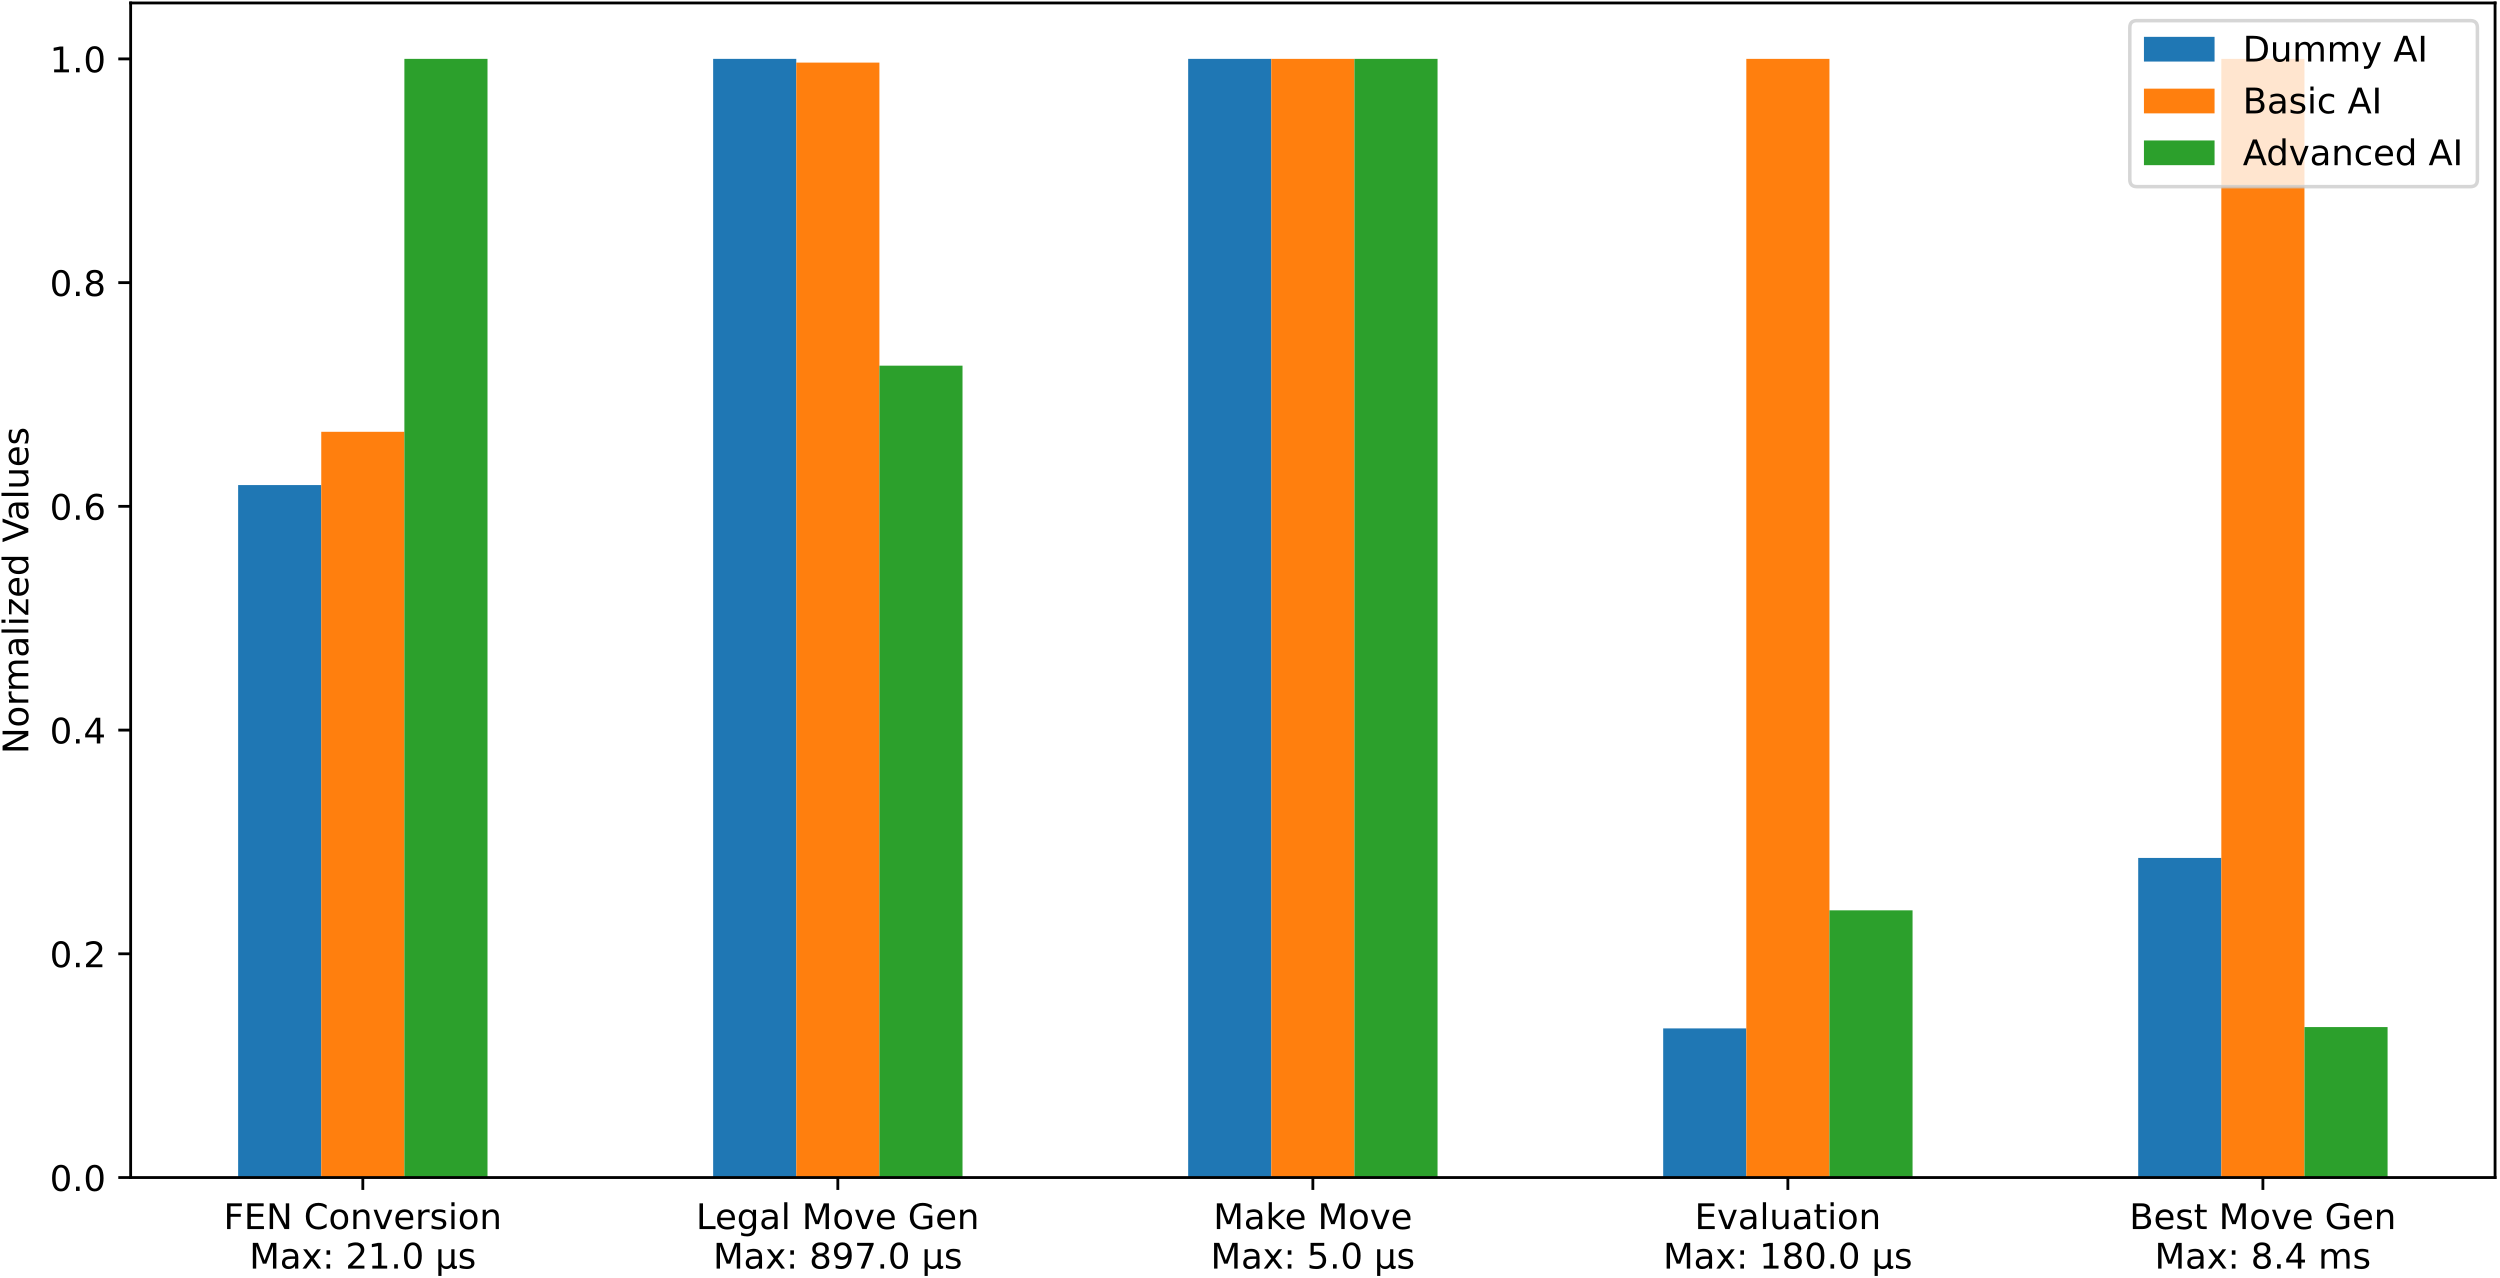 <?xml version="1.0" encoding="UTF-8"?>
<svg xmlns="http://www.w3.org/2000/svg" xmlns:xlink="http://www.w3.org/1999/xlink" width="708pt" height="362pt" viewBox="0 0 708 362" version="1.1">
<defs>
<g>
<symbol overflow="visible" id="glyph0-0">
<path style="stroke:none;" d="M 0.98 -7.289 L 5.172 -7.289 L 5.172 -6.461 L 1.969 -6.461 L 1.969 -4.309 L 4.859 -4.309 L 4.859 -3.48 L 1.969 -3.48 L 1.969 0 L 0.98 0 Z M 0.98 -7.289 "/>
</symbol>
<symbol overflow="visible" id="glyph0-1">
<path style="stroke:none;" d="M 0.98 -7.289 L 5.59 -7.289 L 5.59 -6.461 L 1.969 -6.461 L 1.969 -4.301 L 5.441 -4.301 L 5.441 -3.469 L 1.969 -3.469 L 1.969 -0.828 L 5.68 -0.828 L 5.68 0 L 0.98 0 Z M 0.98 -7.289 "/>
</symbol>
<symbol overflow="visible" id="glyph0-2">
<path style="stroke:none;" d="M 0.98 -7.289 L 2.309 -7.289 L 5.539 -1.191 L 5.539 -7.289 L 6.5 -7.289 L 6.5 0 L 5.172 0 L 1.941 -6.102 L 1.941 0 L 0.98 0 Z M 0.98 -7.289 "/>
</symbol>
<symbol overflow="visible" id="glyph0-3">
<path style="stroke:none;" d=""/>
</symbol>
<symbol overflow="visible" id="glyph0-4">
<path style="stroke:none;" d="M 6.441 -6.73 L 6.441 -5.691 C 6.102 -5.988 5.75 -6.219 5.371 -6.379 C 4.988 -6.531 4.602 -6.609 4.18 -6.609 C 3.34 -6.609 2.699 -6.352 2.262 -5.84 C 1.82 -5.328 1.602 -4.602 1.602 -3.641 C 1.602 -2.68 1.82 -1.941 2.262 -1.43 C 2.699 -0.922 3.34 -0.672 4.18 -0.672 C 4.602 -0.672 4.988 -0.738 5.371 -0.898 C 5.75 -1.051 6.102 -1.281 6.441 -1.59 L 6.441 -0.559 C 6.09 -0.32 5.719 -0.148 5.34 -0.039 C 4.961 0.07 4.551 0.129 4.121 0.129 C 3.02 0.129 2.148 -0.199 1.512 -0.871 C 0.871 -1.539 0.559 -2.461 0.559 -3.641 C 0.559 -4.809 0.871 -5.73 1.512 -6.41 C 2.148 -7.078 3.02 -7.422 4.121 -7.422 C 4.559 -7.422 4.969 -7.359 5.352 -7.25 C 5.73 -7.129 6.102 -6.961 6.441 -6.73 Z M 6.441 -6.73 "/>
</symbol>
<symbol overflow="visible" id="glyph0-5">
<path style="stroke:none;" d="M 3.059 -4.84 C 2.578 -4.84 2.199 -4.648 1.922 -4.27 C 1.641 -3.891 1.5 -3.379 1.5 -2.73 C 1.5 -2.07 1.629 -1.559 1.91 -1.18 C 2.191 -0.801 2.57 -0.621 3.059 -0.621 C 3.539 -0.621 3.922 -0.801 4.199 -1.18 C 4.48 -1.559 4.621 -2.07 4.621 -2.73 C 4.621 -3.371 4.48 -3.891 4.199 -4.27 C 3.922 -4.648 3.539 -4.84 3.059 -4.84 Z M 3.059 -5.602 C 3.84 -5.602 4.449 -5.34 4.898 -4.84 C 5.34 -4.328 5.57 -3.629 5.57 -2.73 C 5.57 -1.828 5.34 -1.129 4.898 -0.629 C 4.449 -0.121 3.84 0.129 3.059 0.129 C 2.27 0.129 1.648 -0.121 1.211 -0.629 C 0.77 -1.129 0.551 -1.828 0.551 -2.73 C 0.551 -3.629 0.77 -4.328 1.211 -4.84 C 1.648 -5.34 2.27 -5.602 3.059 -5.602 Z M 3.059 -5.602 "/>
</symbol>
<symbol overflow="visible" id="glyph0-6">
<path style="stroke:none;" d="M 5.488 -3.301 L 5.488 0 L 4.59 0 L 4.59 -3.27 C 4.59 -3.789 4.48 -4.172 4.281 -4.43 C 4.078 -4.691 3.781 -4.82 3.379 -4.82 C 2.891 -4.82 2.512 -4.66 2.23 -4.352 C 1.949 -4.039 1.809 -3.621 1.809 -3.09 L 1.809 0 L 0.91 0 L 0.91 -5.469 L 1.809 -5.469 L 1.809 -4.621 C 2.02 -4.941 2.27 -5.191 2.57 -5.352 C 2.859 -5.512 3.199 -5.602 3.578 -5.602 C 4.199 -5.602 4.68 -5.398 5 -5.012 C 5.32 -4.621 5.488 -4.051 5.488 -3.301 Z M 5.488 -3.301 "/>
</symbol>
<symbol overflow="visible" id="glyph0-7">
<path style="stroke:none;" d="M 0.301 -5.469 L 1.25 -5.469 L 2.961 -0.879 L 4.672 -5.469 L 5.621 -5.469 L 3.57 0 L 2.352 0 Z M 0.301 -5.469 "/>
</symbol>
<symbol overflow="visible" id="glyph0-8">
<path style="stroke:none;" d="M 5.621 -2.961 L 5.621 -2.52 L 1.488 -2.52 C 1.531 -1.898 1.711 -1.422 2.051 -1.102 C 2.379 -0.781 2.84 -0.621 3.441 -0.621 C 3.781 -0.621 4.121 -0.66 4.441 -0.738 C 4.762 -0.82 5.09 -0.949 5.41 -1.129 L 5.41 -0.281 C 5.09 -0.141 4.762 -0.031 4.422 0.031 C 4.078 0.09 3.73 0.129 3.391 0.129 C 2.512 0.129 1.82 -0.121 1.309 -0.621 C 0.801 -1.121 0.551 -1.809 0.551 -2.68 C 0.551 -3.57 0.789 -4.281 1.27 -4.809 C 1.75 -5.328 2.41 -5.602 3.23 -5.602 C 3.969 -5.602 4.551 -5.359 4.98 -4.891 C 5.398 -4.41 5.621 -3.77 5.621 -2.961 Z M 4.719 -3.219 C 4.711 -3.711 4.57 -4.102 4.309 -4.398 C 4.039 -4.691 3.68 -4.84 3.238 -4.84 C 2.738 -4.84 2.34 -4.691 2.039 -4.41 C 1.738 -4.129 1.559 -3.73 1.52 -3.219 Z M 4.719 -3.219 "/>
</symbol>
<symbol overflow="visible" id="glyph0-9">
<path style="stroke:none;" d="M 4.109 -4.629 C 4.012 -4.691 3.898 -4.73 3.781 -4.762 C 3.66 -4.781 3.531 -4.801 3.391 -4.801 C 2.879 -4.801 2.488 -4.629 2.219 -4.301 C 1.941 -3.969 1.809 -3.5 1.809 -2.879 L 1.809 0 L 0.91 0 L 0.91 -5.469 L 1.809 -5.469 L 1.809 -4.621 C 1.988 -4.949 2.238 -5.199 2.539 -5.359 C 2.84 -5.52 3.211 -5.602 3.648 -5.602 C 3.711 -5.602 3.781 -5.59 3.859 -5.59 C 3.93 -5.578 4.012 -5.57 4.109 -5.551 Z M 4.109 -4.629 "/>
</symbol>
<symbol overflow="visible" id="glyph0-10">
<path style="stroke:none;" d="M 4.43 -5.309 L 4.43 -4.461 C 4.172 -4.578 3.91 -4.68 3.641 -4.75 C 3.359 -4.809 3.078 -4.852 2.789 -4.852 C 2.34 -4.852 2 -4.781 1.781 -4.641 C 1.559 -4.5 1.449 -4.301 1.449 -4.031 C 1.449 -3.82 1.531 -3.66 1.691 -3.539 C 1.852 -3.422 2.172 -3.301 2.648 -3.199 L 2.961 -3.129 C 3.602 -2.988 4.051 -2.789 4.32 -2.551 C 4.578 -2.301 4.719 -1.949 4.719 -1.512 C 4.719 -1 4.52 -0.602 4.121 -0.309 C 3.719 -0.012 3.16 0.129 2.461 0.129 C 2.16 0.129 1.859 0.102 1.539 0.051 C 1.219 0 0.891 -0.078 0.539 -0.199 L 0.539 -1.129 C 0.871 -0.949 1.199 -0.82 1.52 -0.738 C 1.84 -0.648 2.16 -0.609 2.48 -0.609 C 2.898 -0.609 3.23 -0.68 3.461 -0.82 C 3.68 -0.961 3.801 -1.172 3.801 -1.441 C 3.801 -1.68 3.711 -1.871 3.551 -2 C 3.391 -2.129 3.031 -2.262 2.469 -2.379 L 2.16 -2.449 C 1.602 -2.57 1.191 -2.75 0.949 -2.988 C 0.699 -3.23 0.578 -3.559 0.578 -3.988 C 0.578 -4.5 0.762 -4.898 1.121 -5.18 C 1.48 -5.461 2 -5.602 2.68 -5.602 C 3.012 -5.602 3.32 -5.57 3.621 -5.52 C 3.91 -5.469 4.18 -5.398 4.43 -5.309 Z M 4.43 -5.309 "/>
</symbol>
<symbol overflow="visible" id="glyph0-11">
<path style="stroke:none;" d="M 0.941 -5.469 L 1.84 -5.469 L 1.84 0 L 0.941 0 Z M 0.941 -7.602 L 1.84 -7.602 L 1.84 -6.461 L 0.941 -6.461 Z M 0.941 -7.602 "/>
</symbol>
<symbol overflow="visible" id="glyph0-12">
<path style="stroke:none;" d="M 0.98 -7.289 L 2.449 -7.289 L 4.309 -2.328 L 6.18 -7.289 L 7.648 -7.289 L 7.648 0 L 6.691 0 L 6.691 -6.398 L 4.809 -1.398 L 3.82 -1.398 L 1.941 -6.398 L 1.941 0 L 0.98 0 Z M 0.98 -7.289 "/>
</symbol>
<symbol overflow="visible" id="glyph0-13">
<path style="stroke:none;" d="M 3.43 -2.75 C 2.699 -2.75 2.199 -2.66 1.922 -2.5 C 1.641 -2.328 1.5 -2.051 1.5 -1.648 C 1.5 -1.328 1.602 -1.07 1.809 -0.891 C 2.02 -0.699 2.309 -0.609 2.672 -0.609 C 3.172 -0.609 3.57 -0.781 3.871 -1.141 C 4.172 -1.488 4.32 -1.961 4.32 -2.551 L 4.32 -2.75 Z M 5.219 -3.121 L 5.219 0 L 4.32 0 L 4.32 -0.828 C 4.109 -0.488 3.852 -0.25 3.551 -0.102 C 3.25 0.051 2.871 0.129 2.43 0.129 C 1.871 0.129 1.422 -0.02 1.09 -0.328 C 0.762 -0.641 0.602 -1.059 0.602 -1.59 C 0.602 -2.199 0.801 -2.66 1.219 -2.98 C 1.629 -3.289 2.238 -3.449 3.059 -3.449 L 4.32 -3.449 L 4.32 -3.539 C 4.32 -3.949 4.18 -4.27 3.91 -4.5 C 3.641 -4.719 3.262 -4.84 2.77 -4.84 C 2.449 -4.84 2.148 -4.801 1.852 -4.719 C 1.551 -4.641 1.27 -4.531 1 -4.391 L 1 -5.219 C 1.32 -5.34 1.641 -5.441 1.949 -5.5 C 2.262 -5.559 2.559 -5.602 2.859 -5.602 C 3.648 -5.602 4.238 -5.391 4.629 -4.98 C 5.02 -4.57 5.219 -3.949 5.219 -3.121 Z M 5.219 -3.121 "/>
</symbol>
<symbol overflow="visible" id="glyph0-14">
<path style="stroke:none;" d="M 5.488 -5.469 L 3.512 -2.809 L 5.59 0 L 4.531 0 L 2.941 -2.148 L 1.352 0 L 0.289 0 L 2.41 -2.859 L 0.469 -5.469 L 1.531 -5.469 L 2.98 -3.52 L 4.43 -5.469 Z M 5.488 -5.469 "/>
</symbol>
<symbol overflow="visible" id="glyph0-15">
<path style="stroke:none;" d="M 1.172 -1.238 L 2.199 -1.238 L 2.199 0 L 1.172 0 Z M 1.172 -5.172 L 2.199 -5.172 L 2.199 -3.93 L 1.172 -3.93 Z M 1.172 -5.172 "/>
</symbol>
<symbol overflow="visible" id="glyph0-16">
<path style="stroke:none;" d="M 1.922 -0.828 L 5.359 -0.828 L 5.359 0 L 0.73 0 L 0.73 -0.828 C 1.102 -1.211 1.609 -1.73 2.262 -2.391 C 2.898 -3.039 3.309 -3.461 3.48 -3.648 C 3.801 -4 4.02 -4.301 4.141 -4.551 C 4.262 -4.789 4.328 -5.039 4.328 -5.281 C 4.328 -5.66 4.191 -5.98 3.922 -6.219 C 3.648 -6.461 3.301 -6.59 2.859 -6.59 C 2.551 -6.59 2.219 -6.531 1.879 -6.43 C 1.539 -6.32 1.172 -6.16 0.781 -5.941 L 0.781 -6.941 C 1.18 -7.102 1.551 -7.219 1.891 -7.301 C 2.23 -7.379 2.551 -7.422 2.84 -7.422 C 3.59 -7.422 4.191 -7.23 4.641 -6.852 C 5.09 -6.469 5.32 -5.969 5.32 -5.34 C 5.32 -5.039 5.262 -4.75 5.148 -4.488 C 5.039 -4.219 4.84 -3.898 4.539 -3.539 C 4.461 -3.441 4.199 -3.172 3.762 -2.719 C 3.32 -2.27 2.711 -1.641 1.922 -0.828 Z M 1.922 -0.828 "/>
</symbol>
<symbol overflow="visible" id="glyph0-17">
<path style="stroke:none;" d="M 1.238 -0.828 L 2.852 -0.828 L 2.852 -6.391 L 1.102 -6.039 L 1.102 -6.941 L 2.84 -7.289 L 3.828 -7.289 L 3.828 -0.828 L 5.441 -0.828 L 5.441 0 L 1.238 0 Z M 1.238 -0.828 "/>
</symbol>
<symbol overflow="visible" id="glyph0-18">
<path style="stroke:none;" d="M 1.07 -1.238 L 2.102 -1.238 L 2.102 0 L 1.07 0 Z M 1.07 -1.238 "/>
</symbol>
<symbol overflow="visible" id="glyph0-19">
<path style="stroke:none;" d="M 3.18 -6.641 C 2.672 -6.641 2.289 -6.391 2.031 -5.891 C 1.77 -5.391 1.648 -4.641 1.648 -3.641 C 1.648 -2.641 1.77 -1.891 2.031 -1.391 C 2.289 -0.891 2.672 -0.641 3.18 -0.641 C 3.691 -0.641 4.07 -0.891 4.328 -1.391 C 4.578 -1.891 4.711 -2.641 4.711 -3.641 C 4.711 -4.641 4.578 -5.391 4.328 -5.891 C 4.07 -6.391 3.691 -6.641 3.18 -6.641 Z M 3.18 -7.422 C 3.988 -7.422 4.609 -7.09 5.051 -6.449 C 5.48 -5.801 5.699 -4.859 5.699 -3.641 C 5.699 -2.41 5.48 -1.469 5.051 -0.828 C 4.609 -0.191 3.988 0.129 3.172 0.129 C 2.352 0.129 1.73 -0.191 1.301 -0.828 C 0.871 -1.469 0.66 -2.41 0.66 -3.641 C 0.66 -4.859 0.871 -5.801 1.301 -6.449 C 1.73 -7.09 2.359 -7.422 3.18 -7.422 Z M 3.18 -7.422 "/>
</symbol>
<symbol overflow="visible" id="glyph0-20">
<path style="stroke:none;" d="M 0.98 -7.289 L 1.969 -7.289 L 1.969 -0.828 L 5.52 -0.828 L 5.52 0 L 0.98 0 Z M 0.98 -7.289 "/>
</symbol>
<symbol overflow="visible" id="glyph0-21">
<path style="stroke:none;" d="M 4.539 -2.801 C 4.539 -3.441 4.398 -3.949 4.141 -4.309 C 3.871 -4.672 3.488 -4.852 3.012 -4.852 C 2.531 -4.852 2.148 -4.672 1.879 -4.309 C 1.609 -3.949 1.48 -3.441 1.48 -2.801 C 1.48 -2.148 1.609 -1.648 1.879 -1.289 C 2.148 -0.93 2.531 -0.75 3.012 -0.75 C 3.488 -0.75 3.871 -0.93 4.141 -1.289 C 4.398 -1.648 4.539 -2.148 4.539 -2.801 Z M 5.441 -0.68 C 5.441 0.238 5.23 0.93 4.82 1.391 C 4.398 1.84 3.77 2.07 2.922 2.07 C 2.602 2.07 2.309 2.039 2.031 2 C 1.75 1.949 1.469 1.879 1.211 1.781 L 1.211 0.91 C 1.469 1.051 1.73 1.148 1.988 1.219 C 2.25 1.289 2.512 1.328 2.781 1.328 C 3.359 1.328 3.801 1.172 4.102 0.871 C 4.391 0.559 4.539 0.102 4.539 -0.52 L 4.539 -0.961 C 4.352 -0.641 4.109 -0.398 3.82 -0.238 C 3.531 -0.078 3.191 0 2.789 0 C 2.109 0 1.57 -0.25 1.16 -0.762 C 0.75 -1.27 0.551 -1.949 0.551 -2.801 C 0.551 -3.641 0.75 -4.32 1.16 -4.828 C 1.57 -5.34 2.109 -5.602 2.789 -5.602 C 3.191 -5.602 3.531 -5.52 3.82 -5.359 C 4.109 -5.199 4.352 -4.961 4.539 -4.641 L 4.539 -5.469 L 5.441 -5.469 Z M 5.441 -0.68 "/>
</symbol>
<symbol overflow="visible" id="glyph0-22">
<path style="stroke:none;" d="M 0.941 -7.602 L 1.84 -7.602 L 1.84 0 L 0.941 0 Z M 0.941 -7.602 "/>
</symbol>
<symbol overflow="visible" id="glyph0-23">
<path style="stroke:none;" d="M 5.949 -1.039 L 5.949 -3 L 4.34 -3 L 4.34 -3.809 L 6.93 -3.809 L 6.93 -0.68 C 6.551 -0.398 6.129 -0.199 5.672 -0.07 C 5.211 0.059 4.719 0.129 4.199 0.129 C 3.059 0.129 2.16 -0.199 1.52 -0.859 C 0.879 -1.52 0.559 -2.449 0.559 -3.641 C 0.559 -4.82 0.879 -5.75 1.52 -6.422 C 2.16 -7.078 3.059 -7.422 4.199 -7.422 C 4.672 -7.422 5.121 -7.359 5.551 -7.238 C 5.98 -7.121 6.379 -6.949 6.738 -6.73 L 6.738 -5.68 C 6.371 -5.98 5.98 -6.211 5.57 -6.371 C 5.16 -6.531 4.73 -6.609 4.281 -6.609 C 3.379 -6.609 2.711 -6.359 2.27 -5.859 C 1.82 -5.359 1.602 -4.621 1.602 -3.641 C 1.602 -2.648 1.82 -1.91 2.27 -1.41 C 2.711 -0.91 3.379 -0.672 4.281 -0.672 C 4.621 -0.672 4.93 -0.699 5.211 -0.762 C 5.488 -0.82 5.73 -0.91 5.949 -1.039 Z M 5.949 -1.039 "/>
</symbol>
<symbol overflow="visible" id="glyph0-24">
<path style="stroke:none;" d="M 3.18 -3.461 C 2.711 -3.461 2.34 -3.328 2.07 -3.078 C 1.801 -2.828 1.672 -2.488 1.672 -2.051 C 1.672 -1.609 1.801 -1.262 2.07 -1.012 C 2.34 -0.762 2.711 -0.641 3.18 -0.641 C 3.641 -0.641 4.012 -0.762 4.281 -1.02 C 4.551 -1.27 4.691 -1.609 4.691 -2.051 C 4.691 -2.488 4.551 -2.828 4.289 -3.078 C 4.02 -3.328 3.648 -3.461 3.18 -3.461 Z M 2.191 -3.879 C 1.77 -3.98 1.441 -4.18 1.199 -4.469 C 0.961 -4.762 0.852 -5.109 0.852 -5.531 C 0.852 -6.109 1.051 -6.57 1.469 -6.91 C 1.879 -7.25 2.449 -7.422 3.18 -7.422 C 3.898 -7.422 4.469 -7.25 4.891 -6.91 C 5.301 -6.57 5.512 -6.109 5.512 -5.531 C 5.512 -5.109 5.391 -4.762 5.148 -4.469 C 4.91 -4.18 4.59 -3.98 4.172 -3.879 C 4.641 -3.77 5.012 -3.551 5.281 -3.23 C 5.539 -2.91 5.68 -2.512 5.68 -2.051 C 5.68 -1.34 5.461 -0.801 5.031 -0.43 C 4.59 -0.051 3.969 0.129 3.172 0.129 C 2.371 0.129 1.75 -0.051 1.32 -0.43 C 0.891 -0.801 0.68 -1.34 0.68 -2.051 C 0.68 -2.512 0.809 -2.91 1.078 -3.23 C 1.34 -3.551 1.711 -3.77 2.191 -3.879 Z M 1.828 -5.441 C 1.828 -5.059 1.941 -4.762 2.18 -4.551 C 2.422 -4.34 2.75 -4.238 3.18 -4.238 C 3.602 -4.238 3.93 -4.34 4.172 -4.551 C 4.41 -4.762 4.531 -5.059 4.531 -5.441 C 4.531 -5.82 4.41 -6.109 4.172 -6.32 C 3.93 -6.531 3.602 -6.641 3.18 -6.641 C 2.75 -6.641 2.422 -6.531 2.18 -6.32 C 1.941 -6.109 1.828 -5.82 1.828 -5.441 Z M 1.828 -5.441 "/>
</symbol>
<symbol overflow="visible" id="glyph0-25">
<path style="stroke:none;" d="M 1.102 -0.148 L 1.102 -1.051 C 1.34 -0.93 1.59 -0.84 1.852 -0.781 C 2.102 -0.719 2.352 -0.691 2.602 -0.691 C 3.238 -0.691 3.738 -0.898 4.078 -1.34 C 4.422 -1.781 4.621 -2.441 4.68 -3.34 C 4.48 -3.059 4.238 -2.84 3.961 -2.691 C 3.672 -2.539 3.352 -2.469 3 -2.469 C 2.262 -2.469 1.68 -2.691 1.262 -3.129 C 0.84 -3.57 0.629 -4.172 0.629 -4.941 C 0.629 -5.68 0.852 -6.281 1.289 -6.738 C 1.73 -7.191 2.32 -7.422 3.059 -7.422 C 3.898 -7.422 4.551 -7.09 4.988 -6.449 C 5.43 -5.801 5.66 -4.859 5.66 -3.641 C 5.66 -2.48 5.379 -1.57 4.84 -0.891 C 4.289 -0.211 3.559 0.129 2.641 0.129 C 2.391 0.129 2.141 0.102 1.891 0.059 C 1.629 0.02 1.371 -0.051 1.102 -0.148 Z M 3.059 -3.238 C 3.5 -3.238 3.852 -3.391 4.109 -3.691 C 4.371 -3.988 4.5 -4.41 4.5 -4.941 C 4.5 -5.461 4.371 -5.879 4.109 -6.18 C 3.852 -6.48 3.5 -6.641 3.059 -6.641 C 2.621 -6.641 2.27 -6.48 2.012 -6.18 C 1.75 -5.879 1.621 -5.461 1.621 -4.941 C 1.621 -4.41 1.75 -3.988 2.012 -3.691 C 2.27 -3.391 2.621 -3.238 3.059 -3.238 Z M 3.059 -3.238 "/>
</symbol>
<symbol overflow="visible" id="glyph0-26">
<path style="stroke:none;" d="M 0.82 -7.289 L 5.512 -7.289 L 5.512 -6.871 L 2.859 0 L 1.828 0 L 4.32 -6.461 L 0.82 -6.461 Z M 0.82 -7.289 "/>
</symbol>
<symbol overflow="visible" id="glyph0-27">
<path style="stroke:none;" d="M 0.91 -7.602 L 1.809 -7.602 L 1.809 -3.109 L 4.488 -5.469 L 5.641 -5.469 L 2.738 -2.91 L 5.762 0 L 4.59 0 L 1.809 -2.672 L 1.809 0 L 0.91 0 Z M 0.91 -7.602 "/>
</symbol>
<symbol overflow="visible" id="glyph0-28">
<path style="stroke:none;" d="M 1.078 -7.289 L 4.949 -7.289 L 4.949 -6.461 L 1.98 -6.461 L 1.98 -4.672 C 2.121 -4.719 2.27 -4.762 2.41 -4.781 C 2.551 -4.801 2.699 -4.82 2.84 -4.82 C 3.648 -4.82 4.289 -4.59 4.77 -4.148 C 5.25 -3.699 5.488 -3.102 5.488 -2.34 C 5.488 -1.551 5.238 -0.941 4.75 -0.512 C 4.262 -0.078 3.57 0.129 2.691 0.129 C 2.379 0.129 2.07 0.102 1.75 0.059 C 1.43 0.012 1.109 -0.059 0.77 -0.172 L 0.77 -1.16 C 1.059 -1 1.359 -0.879 1.68 -0.801 C 1.988 -0.719 2.32 -0.691 2.672 -0.691 C 3.23 -0.691 3.68 -0.828 4.012 -1.129 C 4.328 -1.43 4.5 -1.828 4.5 -2.34 C 4.5 -2.84 4.328 -3.238 4.012 -3.539 C 3.68 -3.84 3.23 -3.988 2.672 -3.988 C 2.41 -3.988 2.141 -3.961 1.879 -3.898 C 1.621 -3.84 1.352 -3.75 1.078 -3.629 Z M 1.078 -7.289 "/>
</symbol>
<symbol overflow="visible" id="glyph0-29">
<path style="stroke:none;" d="M 0.852 -2.16 L 0.852 -5.469 L 1.75 -5.469 L 1.75 -2.191 C 1.75 -1.672 1.852 -1.289 2.051 -1.031 C 2.25 -0.77 2.551 -0.641 2.961 -0.641 C 3.441 -0.641 3.828 -0.789 4.109 -1.102 C 4.391 -1.41 4.531 -1.828 4.531 -2.371 L 4.531 -5.469 L 5.43 -5.469 L 5.43 0 L 4.531 0 L 4.531 -0.84 C 4.309 -0.5 4.051 -0.262 3.77 -0.102 C 3.48 0.051 3.148 0.129 2.77 0.129 C 2.141 0.129 1.66 -0.059 1.34 -0.449 C 1.012 -0.828 0.852 -1.398 0.852 -2.16 Z M 3.109 -5.602 Z M 3.109 -5.602 "/>
</symbol>
<symbol overflow="visible" id="glyph0-30">
<path style="stroke:none;" d="M 1.828 -7.02 L 1.828 -5.469 L 3.68 -5.469 L 3.68 -4.77 L 1.828 -4.77 L 1.828 -1.801 C 1.828 -1.352 1.891 -1.059 2.012 -0.941 C 2.129 -0.809 2.379 -0.75 2.762 -0.75 L 3.68 -0.75 L 3.68 0 L 2.762 0 C 2.059 0 1.578 -0.129 1.32 -0.391 C 1.059 -0.648 0.93 -1.121 0.93 -1.801 L 0.93 -4.77 L 0.27 -4.77 L 0.27 -5.469 L 0.93 -5.469 L 0.93 -7.02 Z M 1.828 -7.02 "/>
</symbol>
<symbol overflow="visible" id="glyph0-31">
<path style="stroke:none;" d="M 1.969 -3.48 L 1.969 -0.809 L 3.551 -0.809 C 4.078 -0.809 4.469 -0.922 4.73 -1.141 C 4.98 -1.359 5.109 -1.691 5.109 -2.148 C 5.109 -2.602 4.98 -2.93 4.73 -3.148 C 4.469 -3.371 4.078 -3.48 3.551 -3.48 Z M 1.969 -6.48 L 1.969 -4.281 L 3.43 -4.281 C 3.91 -4.281 4.262 -4.371 4.5 -4.551 C 4.738 -4.73 4.859 -5 4.859 -5.379 C 4.859 -5.738 4.738 -6.02 4.5 -6.199 C 4.262 -6.379 3.91 -6.48 3.43 -6.48 Z M 0.98 -7.289 L 3.5 -7.289 C 4.25 -7.289 4.828 -7.129 5.238 -6.82 C 5.641 -6.5 5.852 -6.059 5.852 -5.488 C 5.852 -5.039 5.738 -4.68 5.531 -4.422 C 5.32 -4.16 5.02 -3.988 4.621 -3.93 C 5.102 -3.82 5.48 -3.602 5.75 -3.27 C 6.012 -2.941 6.148 -2.531 6.148 -2.039 C 6.148 -1.379 5.922 -0.879 5.48 -0.531 C 5.039 -0.172 4.41 0 3.602 0 L 0.98 0 Z M 0.98 -7.289 "/>
</symbol>
<symbol overflow="visible" id="glyph0-32">
<path style="stroke:none;" d="M 3.781 -6.43 L 1.289 -2.539 L 3.781 -2.539 Z M 3.52 -7.289 L 4.762 -7.289 L 4.762 -2.539 L 5.801 -2.539 L 5.801 -1.719 L 4.762 -1.719 L 4.762 0 L 3.781 0 L 3.781 -1.719 L 0.488 -1.719 L 0.488 -2.672 Z M 3.52 -7.289 "/>
</symbol>
<symbol overflow="visible" id="glyph0-33">
<path style="stroke:none;" d="M 5.199 -4.422 C 5.422 -4.82 5.691 -5.109 6 -5.309 C 6.309 -5.5 6.68 -5.602 7.109 -5.602 C 7.672 -5.602 8.109 -5.398 8.422 -5 C 8.73 -4.602 8.891 -4.031 8.891 -3.301 L 8.891 0 L 7.988 0 L 7.988 -3.27 C 7.988 -3.789 7.891 -4.18 7.711 -4.441 C 7.52 -4.691 7.238 -4.82 6.859 -4.82 C 6.391 -4.82 6.02 -4.66 5.75 -4.352 C 5.48 -4.039 5.352 -3.621 5.352 -3.09 L 5.352 0 L 4.449 0 L 4.449 -3.27 C 4.449 -3.789 4.352 -4.18 4.172 -4.441 C 3.98 -4.691 3.691 -4.82 3.309 -4.82 C 2.852 -4.82 2.48 -4.66 2.211 -4.352 C 1.941 -4.039 1.809 -3.621 1.809 -3.09 L 1.809 0 L 0.91 0 L 0.91 -5.469 L 1.809 -5.469 L 1.809 -4.621 C 2.012 -4.949 2.262 -5.199 2.551 -5.359 C 2.828 -5.52 3.172 -5.602 3.57 -5.602 C 3.969 -5.602 4.301 -5.5 4.578 -5.301 C 4.859 -5.102 5.059 -4.801 5.199 -4.422 Z M 5.199 -4.422 "/>
</symbol>
<symbol overflow="visible" id="glyph0-34">
<path style="stroke:none;" d="M 3.301 -4.039 C 2.859 -4.039 2.512 -3.879 2.25 -3.578 C 1.988 -3.281 1.859 -2.859 1.859 -2.34 C 1.859 -1.809 1.988 -1.391 2.25 -1.09 C 2.512 -0.789 2.859 -0.641 3.301 -0.641 C 3.738 -0.641 4.09 -0.789 4.352 -1.09 C 4.609 -1.391 4.738 -1.809 4.738 -2.34 C 4.738 -2.859 4.609 -3.281 4.352 -3.578 C 4.09 -3.879 3.738 -4.039 3.301 -4.039 Z M 5.262 -7.129 L 5.262 -6.23 C 5.012 -6.352 4.762 -6.441 4.512 -6.5 C 4.25 -6.559 4 -6.59 3.762 -6.59 C 3.102 -6.59 2.602 -6.371 2.262 -5.93 C 1.922 -5.488 1.719 -4.82 1.68 -3.941 C 1.871 -4.219 2.109 -4.441 2.398 -4.59 C 2.691 -4.738 3.012 -4.82 3.359 -4.82 C 4.09 -4.82 4.672 -4.59 5.09 -4.148 C 5.512 -3.711 5.73 -3.102 5.73 -2.34 C 5.73 -1.59 5.5 -0.988 5.059 -0.539 C 4.621 -0.09 4.031 0.129 3.301 0.129 C 2.461 0.129 1.809 -0.191 1.371 -0.828 C 0.922 -1.469 0.699 -2.41 0.699 -3.641 C 0.699 -4.789 0.969 -5.711 1.52 -6.391 C 2.059 -7.07 2.801 -7.422 3.719 -7.422 C 3.961 -7.422 4.211 -7.391 4.469 -7.352 C 4.719 -7.301 4.98 -7.23 5.262 -7.129 Z M 5.262 -7.129 "/>
</symbol>
<symbol overflow="visible" id="glyph0-35">
<path style="stroke:none;" d="M 1.969 -6.48 L 1.969 -0.809 L 3.16 -0.809 C 4.16 -0.809 4.898 -1.031 5.371 -1.488 C 5.828 -1.949 6.07 -2.672 6.07 -3.648 C 6.07 -4.629 5.828 -5.34 5.371 -5.801 C 4.898 -6.25 4.16 -6.48 3.16 -6.48 Z M 0.98 -7.289 L 3.012 -7.289 C 4.422 -7.289 5.461 -6.988 6.121 -6.41 C 6.781 -5.82 7.109 -4.898 7.109 -3.648 C 7.109 -2.391 6.77 -1.469 6.109 -0.879 C 5.449 -0.289 4.41 0 3.012 0 L 0.98 0 Z M 0.98 -7.289 "/>
</symbol>
<symbol overflow="visible" id="glyph0-36">
<path style="stroke:none;" d="M 3.219 0.5 C 2.961 1.141 2.711 1.57 2.469 1.77 C 2.23 1.969 1.91 2.07 1.512 2.07 L 0.789 2.07 L 0.789 1.32 L 1.32 1.32 C 1.559 1.32 1.75 1.262 1.891 1.141 C 2.031 1.02 2.18 0.75 2.352 0.309 L 2.512 -0.09 L 0.301 -5.469 L 1.25 -5.469 L 2.961 -1.191 L 4.672 -5.469 L 5.621 -5.469 Z M 3.219 0.5 "/>
</symbol>
<symbol overflow="visible" id="glyph0-37">
<path style="stroke:none;" d="M 3.422 -6.32 L 2.078 -2.691 L 4.762 -2.691 Z M 2.859 -7.289 L 3.98 -7.289 L 6.762 0 L 5.73 0 L 5.07 -1.871 L 1.781 -1.871 L 1.121 0 L 0.078 0 Z M 2.859 -7.289 "/>
</symbol>
<symbol overflow="visible" id="glyph0-38">
<path style="stroke:none;" d="M 0.98 -7.289 L 1.969 -7.289 L 1.969 0 L 0.98 0 Z M 0.98 -7.289 "/>
</symbol>
<symbol overflow="visible" id="glyph0-39">
<path style="stroke:none;" d="M 4.879 -5.262 L 4.879 -4.422 C 4.621 -4.559 4.371 -4.66 4.109 -4.73 C 3.852 -4.801 3.602 -4.84 3.34 -4.84 C 2.762 -4.84 2.301 -4.648 1.98 -4.281 C 1.66 -3.91 1.5 -3.391 1.5 -2.73 C 1.5 -2.059 1.66 -1.539 1.98 -1.172 C 2.301 -0.801 2.762 -0.621 3.34 -0.621 C 3.602 -0.621 3.852 -0.648 4.109 -0.719 C 4.371 -0.789 4.621 -0.898 4.879 -1.039 L 4.879 -0.211 C 4.621 -0.09 4.359 0 4.102 0.051 C 3.828 0.102 3.539 0.129 3.238 0.129 C 2.422 0.129 1.762 -0.121 1.281 -0.641 C 0.789 -1.148 0.551 -1.852 0.551 -2.73 C 0.551 -3.621 0.789 -4.32 1.281 -4.828 C 1.77 -5.34 2.441 -5.602 3.301 -5.602 C 3.578 -5.602 3.852 -5.57 4.109 -5.512 C 4.371 -5.449 4.629 -5.371 4.879 -5.262 Z M 4.879 -5.262 "/>
</symbol>
<symbol overflow="visible" id="glyph0-40">
<path style="stroke:none;" d="M 4.539 -4.641 L 4.539 -7.602 L 5.441 -7.602 L 5.441 0 L 4.539 0 L 4.539 -0.82 C 4.352 -0.488 4.109 -0.25 3.82 -0.102 C 3.531 0.051 3.191 0.129 2.789 0.129 C 2.129 0.129 1.59 -0.129 1.172 -0.648 C 0.75 -1.172 0.551 -1.871 0.551 -2.73 C 0.551 -3.59 0.75 -4.281 1.172 -4.809 C 1.59 -5.328 2.129 -5.602 2.789 -5.602 C 3.191 -5.602 3.531 -5.52 3.82 -5.359 C 4.109 -5.199 4.352 -4.961 4.539 -4.641 Z M 1.48 -2.73 C 1.48 -2.07 1.609 -1.551 1.879 -1.172 C 2.148 -0.789 2.52 -0.609 3 -0.609 C 3.48 -0.609 3.852 -0.789 4.129 -1.172 C 4.398 -1.551 4.539 -2.07 4.539 -2.73 C 4.539 -3.391 4.398 -3.898 4.129 -4.281 C 3.852 -4.66 3.48 -4.852 3 -4.852 C 2.52 -4.852 2.148 -4.66 1.879 -4.281 C 1.609 -3.898 1.48 -3.391 1.48 -2.73 Z M 1.48 -2.73 "/>
</symbol>
<symbol overflow="visible" id="glyph1-0">
<path style="stroke:none;" d="M -7.289 -0.98 L -7.289 -2.309 L -1.191 -5.539 L -7.289 -5.539 L -7.289 -6.5 L 0 -6.5 L 0 -5.172 L -6.102 -1.941 L 0 -1.941 L 0 -0.98 Z M -7.289 -0.98 "/>
</symbol>
<symbol overflow="visible" id="glyph1-1">
<path style="stroke:none;" d="M -4.84 -3.059 C -4.84 -2.578 -4.648 -2.199 -4.27 -1.922 C -3.891 -1.641 -3.379 -1.5 -2.73 -1.5 C -2.07 -1.5 -1.559 -1.629 -1.18 -1.91 C -0.801 -2.191 -0.621 -2.57 -0.621 -3.059 C -0.621 -3.539 -0.801 -3.922 -1.18 -4.199 C -1.559 -4.48 -2.07 -4.621 -2.73 -4.621 C -3.371 -4.621 -3.891 -4.48 -4.27 -4.199 C -4.648 -3.922 -4.84 -3.539 -4.84 -3.059 Z M -5.602 -3.059 C -5.602 -3.84 -5.34 -4.449 -4.84 -4.898 C -4.328 -5.34 -3.629 -5.57 -2.73 -5.57 C -1.828 -5.57 -1.129 -5.34 -0.629 -4.898 C -0.121 -4.449 0.129 -3.84 0.129 -3.059 C 0.129 -2.27 -0.121 -1.648 -0.629 -1.211 C -1.129 -0.77 -1.828 -0.551 -2.73 -0.551 C -3.629 -0.551 -4.328 -0.77 -4.84 -1.211 C -5.34 -1.648 -5.602 -2.27 -5.602 -3.059 Z M -5.602 -3.059 "/>
</symbol>
<symbol overflow="visible" id="glyph1-2">
<path style="stroke:none;" d="M -4.629 -4.109 C -4.691 -4.012 -4.73 -3.898 -4.762 -3.781 C -4.781 -3.66 -4.801 -3.531 -4.801 -3.391 C -4.801 -2.879 -4.629 -2.488 -4.301 -2.219 C -3.969 -1.941 -3.5 -1.809 -2.879 -1.809 L 0 -1.809 L 0 -0.91 L -5.469 -0.91 L -5.469 -1.809 L -4.621 -1.809 C -4.949 -1.988 -5.199 -2.238 -5.359 -2.539 C -5.52 -2.84 -5.602 -3.211 -5.602 -3.648 C -5.602 -3.711 -5.59 -3.781 -5.59 -3.859 C -5.578 -3.93 -5.57 -4.012 -5.551 -4.109 Z M -4.629 -4.109 "/>
</symbol>
<symbol overflow="visible" id="glyph1-3">
<path style="stroke:none;" d="M -4.422 -5.199 C -4.82 -5.422 -5.109 -5.691 -5.309 -6 C -5.5 -6.309 -5.602 -6.68 -5.602 -7.109 C -5.602 -7.672 -5.398 -8.109 -5 -8.422 C -4.602 -8.73 -4.031 -8.891 -3.301 -8.891 L 0 -8.891 L 0 -7.988 L -3.27 -7.988 C -3.789 -7.988 -4.18 -7.891 -4.441 -7.711 C -4.691 -7.52 -4.82 -7.238 -4.82 -6.859 C -4.82 -6.391 -4.66 -6.02 -4.352 -5.75 C -4.039 -5.48 -3.621 -5.352 -3.09 -5.352 L 0 -5.352 L 0 -4.449 L -3.27 -4.449 C -3.789 -4.449 -4.18 -4.352 -4.441 -4.172 C -4.691 -3.98 -4.82 -3.691 -4.82 -3.309 C -4.82 -2.852 -4.66 -2.48 -4.352 -2.211 C -4.039 -1.941 -3.621 -1.809 -3.09 -1.809 L 0 -1.809 L 0 -0.91 L -5.469 -0.91 L -5.469 -1.809 L -4.621 -1.809 C -4.949 -2.012 -5.199 -2.262 -5.359 -2.551 C -5.52 -2.828 -5.602 -3.172 -5.602 -3.57 C -5.602 -3.969 -5.5 -4.301 -5.301 -4.578 C -5.102 -4.859 -4.801 -5.059 -4.422 -5.199 Z M -4.422 -5.199 "/>
</symbol>
<symbol overflow="visible" id="glyph1-4">
<path style="stroke:none;" d="M -2.75 -3.43 C -2.75 -2.699 -2.66 -2.199 -2.5 -1.922 C -2.328 -1.641 -2.051 -1.5 -1.648 -1.5 C -1.328 -1.5 -1.07 -1.602 -0.891 -1.809 C -0.699 -2.02 -0.609 -2.309 -0.609 -2.672 C -0.609 -3.172 -0.781 -3.57 -1.141 -3.871 C -1.488 -4.172 -1.961 -4.32 -2.551 -4.32 L -2.75 -4.32 Z M -3.121 -5.219 L 0 -5.219 L 0 -4.32 L -0.828 -4.32 C -0.488 -4.109 -0.25 -3.852 -0.102 -3.551 C 0.051 -3.25 0.129 -2.871 0.129 -2.43 C 0.129 -1.871 -0.02 -1.422 -0.328 -1.09 C -0.641 -0.762 -1.059 -0.602 -1.59 -0.602 C -2.199 -0.602 -2.66 -0.801 -2.98 -1.219 C -3.289 -1.629 -3.449 -2.238 -3.449 -3.059 L -3.449 -4.32 L -3.539 -4.32 C -3.949 -4.32 -4.27 -4.18 -4.5 -3.91 C -4.719 -3.641 -4.84 -3.262 -4.84 -2.77 C -4.84 -2.449 -4.801 -2.148 -4.719 -1.852 C -4.641 -1.551 -4.531 -1.27 -4.391 -1 L -5.219 -1 C -5.34 -1.32 -5.441 -1.641 -5.5 -1.949 C -5.559 -2.262 -5.602 -2.559 -5.602 -2.859 C -5.602 -3.648 -5.391 -4.238 -4.98 -4.629 C -4.57 -5.02 -3.949 -5.219 -3.121 -5.219 Z M -3.121 -5.219 "/>
</symbol>
<symbol overflow="visible" id="glyph1-5">
<path style="stroke:none;" d="M -7.602 -0.941 L -7.602 -1.84 L 0 -1.84 L 0 -0.941 Z M -7.602 -0.941 "/>
</symbol>
<symbol overflow="visible" id="glyph1-6">
<path style="stroke:none;" d="M -5.469 -0.941 L -5.469 -1.84 L 0 -1.84 L 0 -0.941 Z M -7.602 -0.941 L -7.602 -1.84 L -6.461 -1.84 L -6.461 -0.941 Z M -7.602 -0.941 "/>
</symbol>
<symbol overflow="visible" id="glyph1-7">
<path style="stroke:none;" d="M -5.469 -0.551 L -5.469 -4.82 L -4.648 -4.82 L -0.719 -1.441 L -0.719 -4.82 L 0 -4.82 L 0 -0.43 L -0.82 -0.43 L -4.75 -3.809 L -4.75 -0.551 Z M -5.469 -0.551 "/>
</symbol>
<symbol overflow="visible" id="glyph1-8">
<path style="stroke:none;" d="M -2.961 -5.621 L -2.52 -5.621 L -2.52 -1.488 C -1.898 -1.531 -1.422 -1.711 -1.102 -2.051 C -0.781 -2.379 -0.621 -2.84 -0.621 -3.441 C -0.621 -3.781 -0.66 -4.121 -0.738 -4.441 C -0.82 -4.762 -0.949 -5.09 -1.129 -5.41 L -0.281 -5.41 C -0.141 -5.09 -0.031 -4.762 0.031 -4.422 C 0.09 -4.078 0.129 -3.73 0.129 -3.391 C 0.129 -2.512 -0.121 -1.82 -0.621 -1.309 C -1.121 -0.801 -1.809 -0.551 -2.68 -0.551 C -3.57 -0.551 -4.281 -0.789 -4.809 -1.27 C -5.328 -1.75 -5.602 -2.41 -5.602 -3.23 C -5.602 -3.969 -5.359 -4.551 -4.891 -4.98 C -4.41 -5.398 -3.77 -5.621 -2.961 -5.621 Z M -3.219 -4.719 C -3.711 -4.711 -4.102 -4.57 -4.398 -4.309 C -4.691 -4.039 -4.84 -3.68 -4.84 -3.238 C -4.84 -2.738 -4.691 -2.34 -4.41 -2.039 C -4.129 -1.738 -3.73 -1.559 -3.219 -1.52 Z M -3.219 -4.719 "/>
</symbol>
<symbol overflow="visible" id="glyph1-9">
<path style="stroke:none;" d="M -4.641 -4.539 L -7.602 -4.539 L -7.602 -5.441 L 0 -5.441 L 0 -4.539 L -0.82 -4.539 C -0.488 -4.352 -0.25 -4.109 -0.102 -3.82 C 0.051 -3.531 0.129 -3.191 0.129 -2.789 C 0.129 -2.129 -0.129 -1.59 -0.648 -1.172 C -1.172 -0.75 -1.871 -0.551 -2.73 -0.551 C -3.59 -0.551 -4.281 -0.75 -4.809 -1.172 C -5.328 -1.59 -5.602 -2.129 -5.602 -2.789 C -5.602 -3.191 -5.52 -3.531 -5.359 -3.82 C -5.199 -4.109 -4.961 -4.352 -4.641 -4.539 Z M -2.73 -1.48 C -2.07 -1.48 -1.551 -1.609 -1.172 -1.879 C -0.789 -2.148 -0.609 -2.52 -0.609 -3 C -0.609 -3.48 -0.789 -3.852 -1.172 -4.129 C -1.551 -4.398 -2.07 -4.539 -2.73 -4.539 C -3.391 -4.539 -3.898 -4.398 -4.281 -4.129 C -4.66 -3.852 -4.852 -3.48 -4.852 -3 C -4.852 -2.52 -4.66 -2.148 -4.281 -1.879 C -3.898 -1.609 -3.391 -1.48 -2.73 -1.48 Z M -2.73 -1.48 "/>
</symbol>
<symbol overflow="visible" id="glyph1-10">
<path style="stroke:none;" d=""/>
</symbol>
<symbol overflow="visible" id="glyph1-11">
<path style="stroke:none;" d="M 0 -2.859 L -7.289 -0.078 L -7.289 -1.109 L -1.148 -3.422 L -7.289 -5.73 L -7.289 -6.762 L 0 -3.98 Z M 0 -2.859 "/>
</symbol>
<symbol overflow="visible" id="glyph1-12">
<path style="stroke:none;" d="M -2.16 -0.852 L -5.469 -0.852 L -5.469 -1.75 L -2.191 -1.75 C -1.672 -1.75 -1.289 -1.852 -1.031 -2.051 C -0.77 -2.25 -0.641 -2.551 -0.641 -2.961 C -0.641 -3.441 -0.789 -3.828 -1.102 -4.109 C -1.41 -4.391 -1.828 -4.531 -2.371 -4.531 L -5.469 -4.531 L -5.469 -5.43 L 0 -5.43 L 0 -4.531 L -0.84 -4.531 C -0.5 -4.309 -0.262 -4.051 -0.102 -3.77 C 0.051 -3.48 0.129 -3.148 0.129 -2.77 C 0.129 -2.141 -0.059 -1.66 -0.449 -1.34 C -0.828 -1.012 -1.398 -0.852 -2.16 -0.852 Z M -5.602 -3.109 Z M -5.602 -3.109 "/>
</symbol>
<symbol overflow="visible" id="glyph1-13">
<path style="stroke:none;" d="M -5.309 -4.43 L -4.461 -4.43 C -4.578 -4.172 -4.68 -3.91 -4.75 -3.641 C -4.809 -3.359 -4.852 -3.078 -4.852 -2.789 C -4.852 -2.34 -4.781 -2 -4.641 -1.781 C -4.5 -1.559 -4.301 -1.449 -4.031 -1.449 C -3.82 -1.449 -3.66 -1.531 -3.539 -1.691 C -3.422 -1.852 -3.301 -2.172 -3.199 -2.648 L -3.129 -2.961 C -2.988 -3.602 -2.789 -4.051 -2.551 -4.32 C -2.301 -4.578 -1.949 -4.719 -1.512 -4.719 C -1 -4.719 -0.602 -4.52 -0.309 -4.121 C -0.012 -3.719 0.129 -3.16 0.129 -2.461 C 0.129 -2.16 0.102 -1.859 0.051 -1.539 C 0 -1.219 -0.078 -0.891 -0.199 -0.539 L -1.129 -0.539 C -0.949 -0.871 -0.82 -1.199 -0.738 -1.52 C -0.648 -1.84 -0.609 -2.16 -0.609 -2.48 C -0.609 -2.898 -0.68 -3.23 -0.82 -3.461 C -0.961 -3.68 -1.172 -3.801 -1.441 -3.801 C -1.68 -3.801 -1.871 -3.711 -2 -3.551 C -2.129 -3.391 -2.262 -3.031 -2.379 -2.469 L -2.449 -2.16 C -2.57 -1.602 -2.75 -1.191 -2.988 -0.949 C -3.23 -0.699 -3.559 -0.578 -3.988 -0.578 C -4.5 -0.578 -4.898 -0.762 -5.18 -1.121 C -5.461 -1.48 -5.602 -2 -5.602 -2.68 C -5.602 -3.012 -5.57 -3.32 -5.52 -3.621 C -5.469 -3.91 -5.398 -4.18 -5.309 -4.43 Z M -5.309 -4.43 "/>
</symbol>
</g>
<clipPath id="clip1">
  <path d="M 67 137 L 91 137 L 91 333.48 L 67 333.48 Z M 67 137 "/>
</clipPath>
<clipPath id="clip2">
  <path d="M 201 16 L 226 16 L 226 333.48 L 201 333.48 Z M 201 16 "/>
</clipPath>
<clipPath id="clip3">
  <path d="M 336 16 L 361 16 L 361 333.48 L 336 333.48 Z M 336 16 "/>
</clipPath>
<clipPath id="clip4">
  <path d="M 471 291 L 495 291 L 495 333.48 L 471 333.48 Z M 471 291 "/>
</clipPath>
<clipPath id="clip5">
  <path d="M 605 242 L 630 242 L 630 333.48 L 605 333.48 Z M 605 242 "/>
</clipPath>
<clipPath id="clip6">
  <path d="M 90 122 L 115 122 L 115 333.48 L 90 333.48 Z M 90 122 "/>
</clipPath>
<clipPath id="clip7">
  <path d="M 225 17 L 250 17 L 250 333.48 L 225 333.48 Z M 225 17 "/>
</clipPath>
<clipPath id="clip8">
  <path d="M 360 16 L 384 16 L 384 333.48 L 360 333.48 Z M 360 16 "/>
</clipPath>
<clipPath id="clip9">
  <path d="M 494 16 L 519 16 L 519 333.48 L 494 333.48 Z M 494 16 "/>
</clipPath>
<clipPath id="clip10">
  <path d="M 629 16 L 653 16 L 653 333.48 L 629 333.48 Z M 629 16 "/>
</clipPath>
<clipPath id="clip11">
  <path d="M 114 16 L 139 16 L 139 333.48 L 114 333.48 Z M 114 16 "/>
</clipPath>
<clipPath id="clip12">
  <path d="M 249 103 L 273 103 L 273 333.48 L 249 333.48 Z M 249 103 "/>
</clipPath>
<clipPath id="clip13">
  <path d="M 383 16 L 408 16 L 408 333.48 L 383 333.48 Z M 383 16 "/>
</clipPath>
<clipPath id="clip14">
  <path d="M 518 257 L 542 257 L 542 333.48 L 518 333.48 Z M 518 257 "/>
</clipPath>
<clipPath id="clip15">
  <path d="M 652 290 L 677 290 L 677 333.48 L 652 333.48 Z M 652 290 "/>
</clipPath>
</defs>
<g id="surface1">
<rect x="0" y="0" width="708" height="362" style="fill:rgb(100%,100%,100%);fill-opacity:1;stroke:none;"/>
<path style=" stroke:none;fill-rule:nonzero;fill:rgb(100%,100%,100%);fill-opacity:1;" d="M 37 333.48 L 706.602 333.48 L 706.602 0.84 L 37 0.84 Z M 37 333.48 "/>
<g clip-path="url(#clip1)" clip-rule="nonzero">
<path style=" stroke:none;fill-rule:nonzero;fill:rgb(12.157%,46.666%,70.587%);fill-opacity:1;" d="M 67.438 333.48 L 90.977 333.48 L 90.977 137.367 L 67.438 137.367 Z M 67.438 333.48 "/>
</g>
<g clip-path="url(#clip2)" clip-rule="nonzero">
<path style=" stroke:none;fill-rule:nonzero;fill:rgb(12.157%,46.666%,70.587%);fill-opacity:1;" d="M 201.961 333.48 L 225.504 333.48 L 225.504 16.68 L 201.961 16.68 Z M 201.961 333.48 "/>
</g>
<g clip-path="url(#clip3)" clip-rule="nonzero">
<path style=" stroke:none;fill-rule:nonzero;fill:rgb(12.157%,46.666%,70.587%);fill-opacity:1;" d="M 336.488 333.48 L 360.027 333.48 L 360.027 16.68 L 336.488 16.68 Z M 336.488 333.48 "/>
</g>
<g clip-path="url(#clip4)" clip-rule="nonzero">
<path style=" stroke:none;fill-rule:nonzero;fill:rgb(12.157%,46.666%,70.587%);fill-opacity:1;" d="M 471.012 333.48 L 494.555 333.48 L 494.555 291.238 L 471.012 291.238 Z M 471.012 333.48 "/>
</g>
<g clip-path="url(#clip5)" clip-rule="nonzero">
<path style=" stroke:none;fill-rule:nonzero;fill:rgb(12.157%,46.666%,70.587%);fill-opacity:1;" d="M 605.539 333.48 L 629.078 333.48 L 629.078 242.965 L 605.539 242.965 Z M 605.539 333.48 "/>
</g>
<g clip-path="url(#clip6)" clip-rule="nonzero">
<path style=" stroke:none;fill-rule:nonzero;fill:rgb(100%,49.803%,5.49%);fill-opacity:1;" d="M 90.977 333.48 L 114.52 333.48 L 114.52 122.281 L 90.977 122.281 Z M 90.977 333.48 "/>
</g>
<g clip-path="url(#clip7)" clip-rule="nonzero">
<path style=" stroke:none;fill-rule:nonzero;fill:rgb(100%,49.803%,5.49%);fill-opacity:1;" d="M 225.504 333.48 L 249.047 333.48 L 249.047 17.738 L 225.504 17.738 Z M 225.504 333.48 "/>
</g>
<g clip-path="url(#clip8)" clip-rule="nonzero">
<path style=" stroke:none;fill-rule:nonzero;fill:rgb(100%,49.803%,5.49%);fill-opacity:1;" d="M 360.027 333.48 L 383.57 333.48 L 383.57 16.68 L 360.027 16.68 Z M 360.027 333.48 "/>
</g>
<g clip-path="url(#clip9)" clip-rule="nonzero">
<path style=" stroke:none;fill-rule:nonzero;fill:rgb(100%,49.803%,5.49%);fill-opacity:1;" d="M 494.555 333.48 L 518.098 333.48 L 518.098 16.68 L 494.555 16.68 Z M 494.555 333.48 "/>
</g>
<g clip-path="url(#clip10)" clip-rule="nonzero">
<path style=" stroke:none;fill-rule:nonzero;fill:rgb(100%,49.803%,5.49%);fill-opacity:1;" d="M 629.078 333.48 L 652.621 333.48 L 652.621 16.68 L 629.078 16.68 Z M 629.078 333.48 "/>
</g>
<g clip-path="url(#clip11)" clip-rule="nonzero">
<path style=" stroke:none;fill-rule:nonzero;fill:rgb(17.255%,62.744%,17.255%);fill-opacity:1;" d="M 114.52 333.48 L 138.062 333.48 L 138.062 16.68 L 114.52 16.68 Z M 114.52 333.48 "/>
</g>
<g clip-path="url(#clip12)" clip-rule="nonzero">
<path style=" stroke:none;fill-rule:nonzero;fill:rgb(17.255%,62.744%,17.255%);fill-opacity:1;" d="M 249.047 333.48 L 272.586 333.48 L 272.586 103.562 L 249.047 103.562 Z M 249.047 333.48 "/>
</g>
<g clip-path="url(#clip13)" clip-rule="nonzero">
<path style=" stroke:none;fill-rule:nonzero;fill:rgb(17.255%,62.744%,17.255%);fill-opacity:1;" d="M 383.57 333.48 L 407.113 333.48 L 407.113 16.68 L 383.57 16.68 Z M 383.57 333.48 "/>
</g>
<g clip-path="url(#clip14)" clip-rule="nonzero">
<path style=" stroke:none;fill-rule:nonzero;fill:rgb(17.255%,62.744%,17.255%);fill-opacity:1;" d="M 518.098 333.48 L 541.637 333.48 L 541.637 257.801 L 518.098 257.801 Z M 518.098 333.48 "/>
</g>
<g clip-path="url(#clip15)" clip-rule="nonzero">
<path style=" stroke:none;fill-rule:nonzero;fill:rgb(17.255%,62.744%,17.255%);fill-opacity:1;" d="M 652.621 333.48 L 676.164 333.48 L 676.164 290.863 L 652.621 290.863 Z M 652.621 333.48 "/>
</g>
<path style="fill:none;stroke-width:0.8;stroke-linecap:butt;stroke-linejoin:round;stroke:rgb(0%,0%,0%);stroke-opacity:1;stroke-miterlimit:10;" d="M 173.75 47.52 L 173.75 44.02 " transform="matrix(1,0,0,-1,-71,381)"/>
<g style="fill:rgb(0%,0%,0%);fill-opacity:1;">
  <use xlink:href="#glyph0-0" x="63.327" y="348.074"/>
  <use xlink:href="#glyph0-1" x="69.077" y="348.074"/>
  <use xlink:href="#glyph0-2" x="75.397" y="348.074"/>
  <use xlink:href="#glyph0-3" x="82.877" y="348.074"/>
  <use xlink:href="#glyph0-4" x="86.057" y="348.074"/>
  <use xlink:href="#glyph0-5" x="93.037" y="348.074"/>
  <use xlink:href="#glyph0-6" x="99.157" y="348.074"/>
  <use xlink:href="#glyph0-7" x="105.497" y="348.074"/>
  <use xlink:href="#glyph0-8" x="111.417" y="348.074"/>
  <use xlink:href="#glyph0-9" x="117.567" y="348.074"/>
  <use xlink:href="#glyph0-10" x="121.677" y="348.074"/>
  <use xlink:href="#glyph0-11" x="126.887" y="348.074"/>
  <use xlink:href="#glyph0-5" x="129.667" y="348.074"/>
  <use xlink:href="#glyph0-6" x="135.787" y="348.074"/>
</g>
<g style="fill:rgb(0%,0%,0%);fill-opacity:1;">
  <use xlink:href="#glyph0-12" x="70.616" y="359.264"/>
  <use xlink:href="#glyph0-13" x="79.246" y="359.264"/>
  <use xlink:href="#glyph0-14" x="85.376" y="359.264"/>
  <use xlink:href="#glyph0-15" x="91.296" y="359.264"/>
  <use xlink:href="#glyph0-3" x="94.666" y="359.264"/>
  <use xlink:href="#glyph0-16" x="97.846" y="359.264"/>
  <use xlink:href="#glyph0-17" x="104.206" y="359.264"/>
  <use xlink:href="#glyph0-18" x="110.566" y="359.264"/>
  <use xlink:href="#glyph0-19" x="113.746" y="359.264"/>
  <use xlink:href="#glyph0-3" x="120.106" y="359.264"/>
</g>
<g style="fill:rgb(0%,0%,0%);fill-opacity:1;">
  <use xlink:href="#glyph0-10" x="129.645" y="359.264"/>
</g>
<path style=" stroke:none;fill-rule:nonzero;fill:rgb(0%,0%,0%);fill-opacity:1;" d="M 124.133 361.336 L 124.133 353.793 L 125.031 353.793 L 125.031 357.195 C 125.031 357.676 125.141 358.023 125.363 358.266 C 125.582 358.504 125.922 358.625 126.363 358.625 C 126.844 358.625 127.203 358.496 127.441 358.215 C 127.684 357.945 127.812 357.535 127.812 356.984 L 127.812 353.793 L 128.711 353.793 L 128.711 358.004 C 128.711 358.203 128.734 358.344 128.793 358.434 C 128.852 358.535 128.941 358.574 129.062 358.574 C 129.094 358.574 129.133 358.574 129.184 358.555 C 129.234 358.535 129.301 358.504 129.402 358.465 L 129.402 359.184 C 129.262 359.254 129.141 359.293 129.023 359.336 C 128.902 359.375 128.781 359.395 128.672 359.395 C 128.441 359.395 128.262 359.336 128.133 359.215 C 127.992 359.094 127.902 358.895 127.863 358.633 C 127.703 358.895 127.504 359.094 127.262 359.215 C 127.023 359.336 126.754 359.395 126.434 359.395 C 126.094 359.395 125.812 359.336 125.582 359.215 C 125.344 359.094 125.164 358.906 125.031 358.645 L 125.031 361.336 Z M 124.133 361.336 "/>
<path style="fill:none;stroke-width:0.8;stroke-linecap:butt;stroke-linejoin:round;stroke:rgb(0%,0%,0%);stroke-opacity:1;stroke-miterlimit:10;" d="M 308.273 47.52 L 308.273 44.02 " transform="matrix(1,0,0,-1,-71,381)"/>
<g style="fill:rgb(0%,0%,0%);fill-opacity:1;">
  <use xlink:href="#glyph0-20" x="197.118" y="348.074"/>
</g>
<g style="fill:rgb(0%,0%,0%);fill-opacity:1;">
  <use xlink:href="#glyph0-8" x="202.517" y="348.074"/>
  <use xlink:href="#glyph0-21" x="208.667" y="348.074"/>
  <use xlink:href="#glyph0-13" x="215.017" y="348.074"/>
  <use xlink:href="#glyph0-22" x="221.147" y="348.074"/>
  <use xlink:href="#glyph0-3" x="223.927" y="348.074"/>
  <use xlink:href="#glyph0-12" x="227.107" y="348.074"/>
  <use xlink:href="#glyph0-5" x="235.737" y="348.074"/>
  <use xlink:href="#glyph0-7" x="241.857" y="348.074"/>
  <use xlink:href="#glyph0-8" x="247.777" y="348.074"/>
  <use xlink:href="#glyph0-3" x="253.927" y="348.074"/>
  <use xlink:href="#glyph0-23" x="257.107" y="348.074"/>
  <use xlink:href="#glyph0-8" x="264.857" y="348.074"/>
  <use xlink:href="#glyph0-6" x="271.007" y="348.074"/>
</g>
<g style="fill:rgb(0%,0%,0%);fill-opacity:1;">
  <use xlink:href="#glyph0-12" x="201.962" y="359.264"/>
  <use xlink:href="#glyph0-13" x="210.592" y="359.264"/>
  <use xlink:href="#glyph0-14" x="216.722" y="359.264"/>
  <use xlink:href="#glyph0-15" x="222.642" y="359.264"/>
  <use xlink:href="#glyph0-3" x="226.012" y="359.264"/>
  <use xlink:href="#glyph0-24" x="229.192" y="359.264"/>
  <use xlink:href="#glyph0-25" x="235.552" y="359.264"/>
  <use xlink:href="#glyph0-26" x="241.912" y="359.264"/>
  <use xlink:href="#glyph0-18" x="248.272" y="359.264"/>
  <use xlink:href="#glyph0-19" x="251.452" y="359.264"/>
  <use xlink:href="#glyph0-3" x="257.812" y="359.264"/>
</g>
<g style="fill:rgb(0%,0%,0%);fill-opacity:1;">
  <use xlink:href="#glyph0-10" x="267.353" y="359.264"/>
</g>
<path style=" stroke:none;fill-rule:nonzero;fill:rgb(0%,0%,0%);fill-opacity:1;" d="M 261.84 361.336 L 261.84 353.793 L 262.742 353.793 L 262.742 357.195 C 262.742 357.676 262.852 358.023 263.07 358.266 C 263.289 358.504 263.629 358.625 264.07 358.625 C 264.551 358.625 264.91 358.496 265.152 358.215 C 265.391 357.945 265.52 357.535 265.52 356.984 L 265.52 353.793 L 266.422 353.793 L 266.422 358.004 C 266.422 358.203 266.441 358.344 266.5 358.434 C 266.559 358.535 266.652 358.574 266.77 358.574 C 266.801 358.574 266.84 358.574 266.891 358.555 C 266.941 358.535 267.012 358.504 267.109 358.465 L 267.109 359.184 C 266.969 359.254 266.852 359.293 266.73 359.336 C 266.609 359.375 266.492 359.395 266.379 359.395 C 266.152 359.395 265.969 359.336 265.84 359.215 C 265.699 359.094 265.609 358.895 265.57 358.633 C 265.41 358.895 265.211 359.094 264.969 359.215 C 264.73 359.336 264.461 359.395 264.141 359.395 C 263.801 359.395 263.52 359.336 263.289 359.215 C 263.051 359.094 262.871 358.906 262.742 358.645 L 262.742 361.336 Z M 261.84 361.336 "/>
<path style="fill:none;stroke-width:0.8;stroke-linecap:butt;stroke-linejoin:round;stroke:rgb(0%,0%,0%);stroke-opacity:1;stroke-miterlimit:10;" d="M 442.801 47.52 L 442.801 44.02 " transform="matrix(1,0,0,-1,-71,381)"/>
<g style="fill:rgb(0%,0%,0%);fill-opacity:1;">
  <use xlink:href="#glyph0-12" x="343.628" y="348.074"/>
  <use xlink:href="#glyph0-13" x="352.258" y="348.074"/>
  <use xlink:href="#glyph0-27" x="358.388" y="348.074"/>
</g>
<g style="fill:rgb(0%,0%,0%);fill-opacity:1;">
  <use xlink:href="#glyph0-8" x="363.834" y="348.074"/>
  <use xlink:href="#glyph0-3" x="369.984" y="348.074"/>
  <use xlink:href="#glyph0-12" x="373.164" y="348.074"/>
  <use xlink:href="#glyph0-5" x="381.794" y="348.074"/>
  <use xlink:href="#glyph0-7" x="387.914" y="348.074"/>
  <use xlink:href="#glyph0-8" x="393.834" y="348.074"/>
</g>
<g style="fill:rgb(0%,0%,0%);fill-opacity:1;">
  <use xlink:href="#glyph0-12" x="342.847" y="359.264"/>
  <use xlink:href="#glyph0-13" x="351.477" y="359.264"/>
  <use xlink:href="#glyph0-14" x="357.607" y="359.264"/>
  <use xlink:href="#glyph0-15" x="363.527" y="359.264"/>
  <use xlink:href="#glyph0-3" x="366.897" y="359.264"/>
  <use xlink:href="#glyph0-28" x="370.077" y="359.264"/>
  <use xlink:href="#glyph0-18" x="376.437" y="359.264"/>
  <use xlink:href="#glyph0-19" x="379.617" y="359.264"/>
  <use xlink:href="#glyph0-3" x="385.977" y="359.264"/>
</g>
<g style="fill:rgb(0%,0%,0%);fill-opacity:1;">
  <use xlink:href="#glyph0-10" x="395.513" y="359.264"/>
</g>
<path style=" stroke:none;fill-rule:nonzero;fill:rgb(0%,0%,0%);fill-opacity:1;" d="M 390 361.336 L 390 353.793 L 390.902 353.793 L 390.902 357.195 C 390.902 357.676 391.012 358.023 391.23 358.266 C 391.449 358.504 391.789 358.625 392.23 358.625 C 392.711 358.625 393.07 358.496 393.312 358.215 C 393.551 357.945 393.68 357.535 393.68 356.984 L 393.68 353.793 L 394.582 353.793 L 394.582 358.004 C 394.582 358.203 394.602 358.344 394.66 358.434 C 394.719 358.535 394.812 358.574 394.93 358.574 C 394.961 358.574 395 358.574 395.051 358.555 C 395.102 358.535 395.172 358.504 395.27 358.465 L 395.27 359.184 C 395.129 359.254 395.012 359.293 394.891 359.336 C 394.77 359.375 394.652 359.395 394.539 359.395 C 394.312 359.395 394.129 359.336 394 359.215 C 393.859 359.094 393.77 358.895 393.73 358.633 C 393.57 358.895 393.371 359.094 393.129 359.215 C 392.891 359.336 392.621 359.395 392.301 359.395 C 391.961 359.395 391.68 359.336 391.449 359.215 C 391.211 359.094 391.031 358.906 390.902 358.645 L 390.902 361.336 Z M 390 361.336 "/>
<path style="fill:none;stroke-width:0.8;stroke-linecap:butt;stroke-linejoin:round;stroke:rgb(0%,0%,0%);stroke-opacity:1;stroke-miterlimit:10;" d="M 577.324 47.52 L 577.324 44.02 " transform="matrix(1,0,0,-1,-71,381)"/>
<g style="fill:rgb(0%,0%,0%);fill-opacity:1;">
  <use xlink:href="#glyph0-1" x="479.935" y="348.074"/>
  <use xlink:href="#glyph0-7" x="486.255" y="348.074"/>
  <use xlink:href="#glyph0-13" x="492.175" y="348.074"/>
  <use xlink:href="#glyph0-22" x="498.305" y="348.074"/>
  <use xlink:href="#glyph0-29" x="501.085" y="348.074"/>
  <use xlink:href="#glyph0-13" x="507.425" y="348.074"/>
  <use xlink:href="#glyph0-30" x="513.555" y="348.074"/>
  <use xlink:href="#glyph0-11" x="517.475" y="348.074"/>
  <use xlink:href="#glyph0-5" x="520.255" y="348.074"/>
  <use xlink:href="#glyph0-6" x="526.375" y="348.074"/>
</g>
<g style="fill:rgb(0%,0%,0%);fill-opacity:1;">
  <use xlink:href="#glyph0-12" x="471.013" y="359.264"/>
  <use xlink:href="#glyph0-13" x="479.643" y="359.264"/>
  <use xlink:href="#glyph0-14" x="485.773" y="359.264"/>
  <use xlink:href="#glyph0-15" x="491.693" y="359.264"/>
  <use xlink:href="#glyph0-3" x="495.063" y="359.264"/>
  <use xlink:href="#glyph0-17" x="498.243" y="359.264"/>
  <use xlink:href="#glyph0-24" x="504.603" y="359.264"/>
  <use xlink:href="#glyph0-19" x="510.963" y="359.264"/>
  <use xlink:href="#glyph0-18" x="517.323" y="359.264"/>
  <use xlink:href="#glyph0-19" x="520.503" y="359.264"/>
  <use xlink:href="#glyph0-3" x="526.863" y="359.264"/>
</g>
<g style="fill:rgb(0%,0%,0%);fill-opacity:1;">
  <use xlink:href="#glyph0-10" x="536.403" y="359.264"/>
</g>
<path style=" stroke:none;fill-rule:nonzero;fill:rgb(0%,0%,0%);fill-opacity:1;" d="M 530.891 361.336 L 530.891 353.793 L 531.793 353.793 L 531.793 357.195 C 531.793 357.676 531.902 358.023 532.121 358.266 C 532.34 358.504 532.68 358.625 533.121 358.625 C 533.602 358.625 533.961 358.496 534.203 358.215 C 534.441 357.945 534.57 357.535 534.57 356.984 L 534.57 353.793 L 535.473 353.793 L 535.473 358.004 C 535.473 358.203 535.492 358.344 535.551 358.434 C 535.609 358.535 535.703 358.574 535.82 358.574 C 535.852 358.574 535.891 358.574 535.941 358.555 C 535.992 358.535 536.062 358.504 536.16 358.465 L 536.16 359.184 C 536.02 359.254 535.902 359.293 535.781 359.336 C 535.66 359.375 535.543 359.395 535.43 359.395 C 535.203 359.395 535.02 359.336 534.891 359.215 C 534.75 359.094 534.66 358.895 534.621 358.633 C 534.461 358.895 534.262 359.094 534.02 359.215 C 533.781 359.336 533.512 359.395 533.191 359.395 C 532.852 359.395 532.57 359.336 532.34 359.215 C 532.102 359.094 531.922 358.906 531.793 358.645 L 531.793 361.336 Z M 530.891 361.336 "/>
<path style="fill:none;stroke-width:0.8;stroke-linecap:butt;stroke-linejoin:round;stroke:rgb(0%,0%,0%);stroke-opacity:1;stroke-miterlimit:10;" d="M 711.852 47.52 L 711.852 44.02 " transform="matrix(1,0,0,-1,-71,381)"/>
<g style="fill:rgb(0%,0%,0%);fill-opacity:1;">
  <use xlink:href="#glyph0-31" x="603.046" y="348.074"/>
  <use xlink:href="#glyph0-8" x="609.906" y="348.074"/>
  <use xlink:href="#glyph0-10" x="616.056" y="348.074"/>
  <use xlink:href="#glyph0-30" x="621.266" y="348.074"/>
  <use xlink:href="#glyph0-3" x="625.186" y="348.074"/>
  <use xlink:href="#glyph0-12" x="628.366" y="348.074"/>
  <use xlink:href="#glyph0-5" x="636.996" y="348.074"/>
  <use xlink:href="#glyph0-7" x="643.116" y="348.074"/>
  <use xlink:href="#glyph0-8" x="649.036" y="348.074"/>
  <use xlink:href="#glyph0-3" x="655.186" y="348.074"/>
  <use xlink:href="#glyph0-23" x="658.366" y="348.074"/>
  <use xlink:href="#glyph0-8" x="666.116" y="348.074"/>
  <use xlink:href="#glyph0-6" x="672.266" y="348.074"/>
</g>
<g style="fill:rgb(0%,0%,0%);fill-opacity:1;">
  <use xlink:href="#glyph0-12" x="610.202" y="359.264"/>
  <use xlink:href="#glyph0-13" x="618.832" y="359.264"/>
  <use xlink:href="#glyph0-14" x="624.962" y="359.264"/>
  <use xlink:href="#glyph0-15" x="630.882" y="359.264"/>
  <use xlink:href="#glyph0-3" x="634.252" y="359.264"/>
  <use xlink:href="#glyph0-24" x="637.432" y="359.264"/>
  <use xlink:href="#glyph0-18" x="643.792" y="359.264"/>
  <use xlink:href="#glyph0-32" x="646.972" y="359.264"/>
  <use xlink:href="#glyph0-3" x="653.332" y="359.264"/>
  <use xlink:href="#glyph0-33" x="656.512" y="359.264"/>
  <use xlink:href="#glyph0-10" x="666.252" y="359.264"/>
</g>
<path style="fill:none;stroke-width:0.8;stroke-linecap:butt;stroke-linejoin:round;stroke:rgb(0%,0%,0%);stroke-opacity:1;stroke-miterlimit:10;" d="M 108 47.52 L 104.5 47.52 " transform="matrix(1,0,0,-1,-71,381)"/>
<g style="fill:rgb(0%,0%,0%);fill-opacity:1;">
  <use xlink:href="#glyph0-19" x="14.094" y="337.277"/>
  <use xlink:href="#glyph0-18" x="20.454" y="337.277"/>
  <use xlink:href="#glyph0-19" x="23.634" y="337.277"/>
</g>
<path style="fill:none;stroke-width:0.8;stroke-linecap:butt;stroke-linejoin:round;stroke:rgb(0%,0%,0%);stroke-opacity:1;stroke-miterlimit:10;" d="M 108 110.879 L 104.5 110.879 " transform="matrix(1,0,0,-1,-71,381)"/>
<g style="fill:rgb(0%,0%,0%);fill-opacity:1;">
  <use xlink:href="#glyph0-19" x="14.094" y="273.917"/>
  <use xlink:href="#glyph0-18" x="20.454" y="273.917"/>
  <use xlink:href="#glyph0-16" x="23.634" y="273.917"/>
</g>
<path style="fill:none;stroke-width:0.8;stroke-linecap:butt;stroke-linejoin:round;stroke:rgb(0%,0%,0%);stroke-opacity:1;stroke-miterlimit:10;" d="M 108 174.238 L 104.5 174.238 " transform="matrix(1,0,0,-1,-71,381)"/>
<g style="fill:rgb(0%,0%,0%);fill-opacity:1;">
  <use xlink:href="#glyph0-19" x="14.094" y="210.557"/>
  <use xlink:href="#glyph0-18" x="20.454" y="210.557"/>
  <use xlink:href="#glyph0-32" x="23.634" y="210.557"/>
</g>
<path style="fill:none;stroke-width:0.8;stroke-linecap:butt;stroke-linejoin:round;stroke:rgb(0%,0%,0%);stroke-opacity:1;stroke-miterlimit:10;" d="M 108 237.602 L 104.5 237.602 " transform="matrix(1,0,0,-1,-71,381)"/>
<g style="fill:rgb(0%,0%,0%);fill-opacity:1;">
  <use xlink:href="#glyph0-19" x="14.094" y="147.197"/>
  <use xlink:href="#glyph0-18" x="20.454" y="147.197"/>
  <use xlink:href="#glyph0-34" x="23.634" y="147.197"/>
</g>
<path style="fill:none;stroke-width:0.8;stroke-linecap:butt;stroke-linejoin:round;stroke:rgb(0%,0%,0%);stroke-opacity:1;stroke-miterlimit:10;" d="M 108 300.961 L 104.5 300.961 " transform="matrix(1,0,0,-1,-71,381)"/>
<g style="fill:rgb(0%,0%,0%);fill-opacity:1;">
  <use xlink:href="#glyph0-19" x="14.094" y="83.837"/>
  <use xlink:href="#glyph0-18" x="20.454" y="83.837"/>
  <use xlink:href="#glyph0-24" x="23.634" y="83.837"/>
</g>
<path style="fill:none;stroke-width:0.8;stroke-linecap:butt;stroke-linejoin:round;stroke:rgb(0%,0%,0%);stroke-opacity:1;stroke-miterlimit:10;" d="M 108 364.32 L 104.5 364.32 " transform="matrix(1,0,0,-1,-71,381)"/>
<g style="fill:rgb(0%,0%,0%);fill-opacity:1;">
  <use xlink:href="#glyph0-17" x="14.094" y="20.477"/>
  <use xlink:href="#glyph0-18" x="20.454" y="20.477"/>
  <use xlink:href="#glyph0-19" x="23.634" y="20.477"/>
</g>
<g style="fill:rgb(0%,0%,0%);fill-opacity:1;">
  <use xlink:href="#glyph1-0" x="8.016" y="213.504"/>
  <use xlink:href="#glyph1-1" x="8.016" y="206.024"/>
  <use xlink:href="#glyph1-2" x="8.016" y="199.904"/>
</g>
<g style="fill:rgb(0%,0%,0%);fill-opacity:1;">
  <use xlink:href="#glyph1-3" x="8.016" y="195.966"/>
  <use xlink:href="#glyph1-4" x="8.016" y="186.226"/>
  <use xlink:href="#glyph1-5" x="8.016" y="180.096"/>
  <use xlink:href="#glyph1-6" x="8.016" y="177.316"/>
  <use xlink:href="#glyph1-7" x="8.016" y="174.536"/>
  <use xlink:href="#glyph1-8" x="8.016" y="169.286"/>
  <use xlink:href="#glyph1-9" x="8.016" y="163.136"/>
  <use xlink:href="#glyph1-10" x="8.016" y="156.786"/>
  <use xlink:href="#glyph1-11" x="8.016" y="153.606"/>
</g>
<g style="fill:rgb(0%,0%,0%);fill-opacity:1;">
  <use xlink:href="#glyph1-4" x="8.016" y="147.531"/>
  <use xlink:href="#glyph1-5" x="8.016" y="141.401"/>
  <use xlink:href="#glyph1-12" x="8.016" y="138.621"/>
  <use xlink:href="#glyph1-8" x="8.016" y="132.281"/>
  <use xlink:href="#glyph1-13" x="8.016" y="126.131"/>
</g>
<path style="fill:none;stroke-width:0.8;stroke-linecap:square;stroke-linejoin:miter;stroke:rgb(0%,0%,0%);stroke-opacity:1;stroke-miterlimit:10;" d="M 108 47.52 L 108 380.16 " transform="matrix(1,0,0,-1,-71,381)"/>
<path style="fill:none;stroke-width:0.8;stroke-linecap:square;stroke-linejoin:miter;stroke:rgb(0%,0%,0%);stroke-opacity:1;stroke-miterlimit:10;" d="M 777.602 47.52 L 777.602 380.16 " transform="matrix(1,0,0,-1,-71,381)"/>
<path style="fill:none;stroke-width:0.8;stroke-linecap:square;stroke-linejoin:miter;stroke:rgb(0%,0%,0%);stroke-opacity:1;stroke-miterlimit:10;" d="M 108 47.52 L 777.602 47.52 " transform="matrix(1,0,0,-1,-71,381)"/>
<path style="fill:none;stroke-width:0.8;stroke-linecap:square;stroke-linejoin:miter;stroke:rgb(0%,0%,0%);stroke-opacity:1;stroke-miterlimit:10;" d="M 108 380.16 L 777.602 380.16 " transform="matrix(1,0,0,-1,-71,381)"/>
<path style="fill-rule:nonzero;fill:rgb(100%,100%,100%);fill-opacity:0.8;stroke-width:1;stroke-linecap:butt;stroke-linejoin:miter;stroke:rgb(79.999%,79.999%,79.999%);stroke-opacity:0.8;stroke-miterlimit:10;" d="M 676.164 328.145 L 770.602 328.145 C 771.934 328.145 772.602 328.812 772.602 330.145 L 772.602 373.16 C 772.602 374.492 771.934 375.16 770.602 375.16 L 676.164 375.16 C 674.828 375.16 674.164 374.492 674.164 373.16 L 674.164 330.145 C 674.164 328.812 674.828 328.145 676.164 328.145 Z M 676.164 328.145 " transform="matrix(1,0,0,-1,-71,381)"/>
<path style=" stroke:none;fill-rule:nonzero;fill:rgb(12.157%,46.666%,70.587%);fill-opacity:1;" d="M 607.164 17.434 L 627.164 17.434 L 627.164 10.434 L 607.164 10.434 Z M 607.164 17.434 "/>
<g style="fill:rgb(0%,0%,0%);fill-opacity:1;">
  <use xlink:href="#glyph0-35" x="635.163" y="17.434"/>
  <use xlink:href="#glyph0-29" x="642.862" y="17.434"/>
  <use xlink:href="#glyph0-33" x="649.202" y="17.434"/>
  <use xlink:href="#glyph0-33" x="658.942" y="17.434"/>
  <use xlink:href="#glyph0-36" x="668.683" y="17.434"/>
  <use xlink:href="#glyph0-3" x="674.602" y="17.434"/>
  <use xlink:href="#glyph0-37" x="677.783" y="17.434"/>
  <use xlink:href="#glyph0-38" x="684.622" y="17.434"/>
</g>
<path style=" stroke:none;fill-rule:nonzero;fill:rgb(100%,49.803%,5.49%);fill-opacity:1;" d="M 607.164 32.105 L 627.164 32.105 L 627.164 25.105 L 607.164 25.105 Z M 607.164 32.105 "/>
<g style="fill:rgb(0%,0%,0%);fill-opacity:1;">
  <use xlink:href="#glyph0-31" x="635.163" y="32.106"/>
  <use xlink:href="#glyph0-13" x="642.023" y="32.106"/>
  <use xlink:href="#glyph0-10" x="648.153" y="32.106"/>
  <use xlink:href="#glyph0-11" x="653.362" y="32.106"/>
  <use xlink:href="#glyph0-39" x="656.143" y="32.106"/>
  <use xlink:href="#glyph0-3" x="661.643" y="32.106"/>
  <use xlink:href="#glyph0-37" x="664.822" y="32.106"/>
  <use xlink:href="#glyph0-38" x="671.663" y="32.106"/>
</g>
<path style=" stroke:none;fill-rule:nonzero;fill:rgb(17.255%,62.744%,17.255%);fill-opacity:1;" d="M 607.164 46.777 L 627.164 46.777 L 627.164 39.777 L 607.164 39.777 Z M 607.164 46.777 "/>
<g style="fill:rgb(0%,0%,0%);fill-opacity:1;">
  <use xlink:href="#glyph0-37" x="635.163" y="46.778"/>
</g>
<g style="fill:rgb(0%,0%,0%);fill-opacity:1;">
  <use xlink:href="#glyph0-40" x="641.831" y="46.778"/>
  <use xlink:href="#glyph0-7" x="648.181" y="46.778"/>
  <use xlink:href="#glyph0-13" x="654.101" y="46.778"/>
  <use xlink:href="#glyph0-6" x="660.231" y="46.778"/>
  <use xlink:href="#glyph0-39" x="666.571" y="46.778"/>
  <use xlink:href="#glyph0-8" x="672.071" y="46.778"/>
  <use xlink:href="#glyph0-40" x="678.221" y="46.778"/>
  <use xlink:href="#glyph0-3" x="684.571" y="46.778"/>
  <use xlink:href="#glyph0-37" x="687.751" y="46.778"/>
  <use xlink:href="#glyph0-38" x="694.591" y="46.778"/>
</g>
</g>
</svg>
